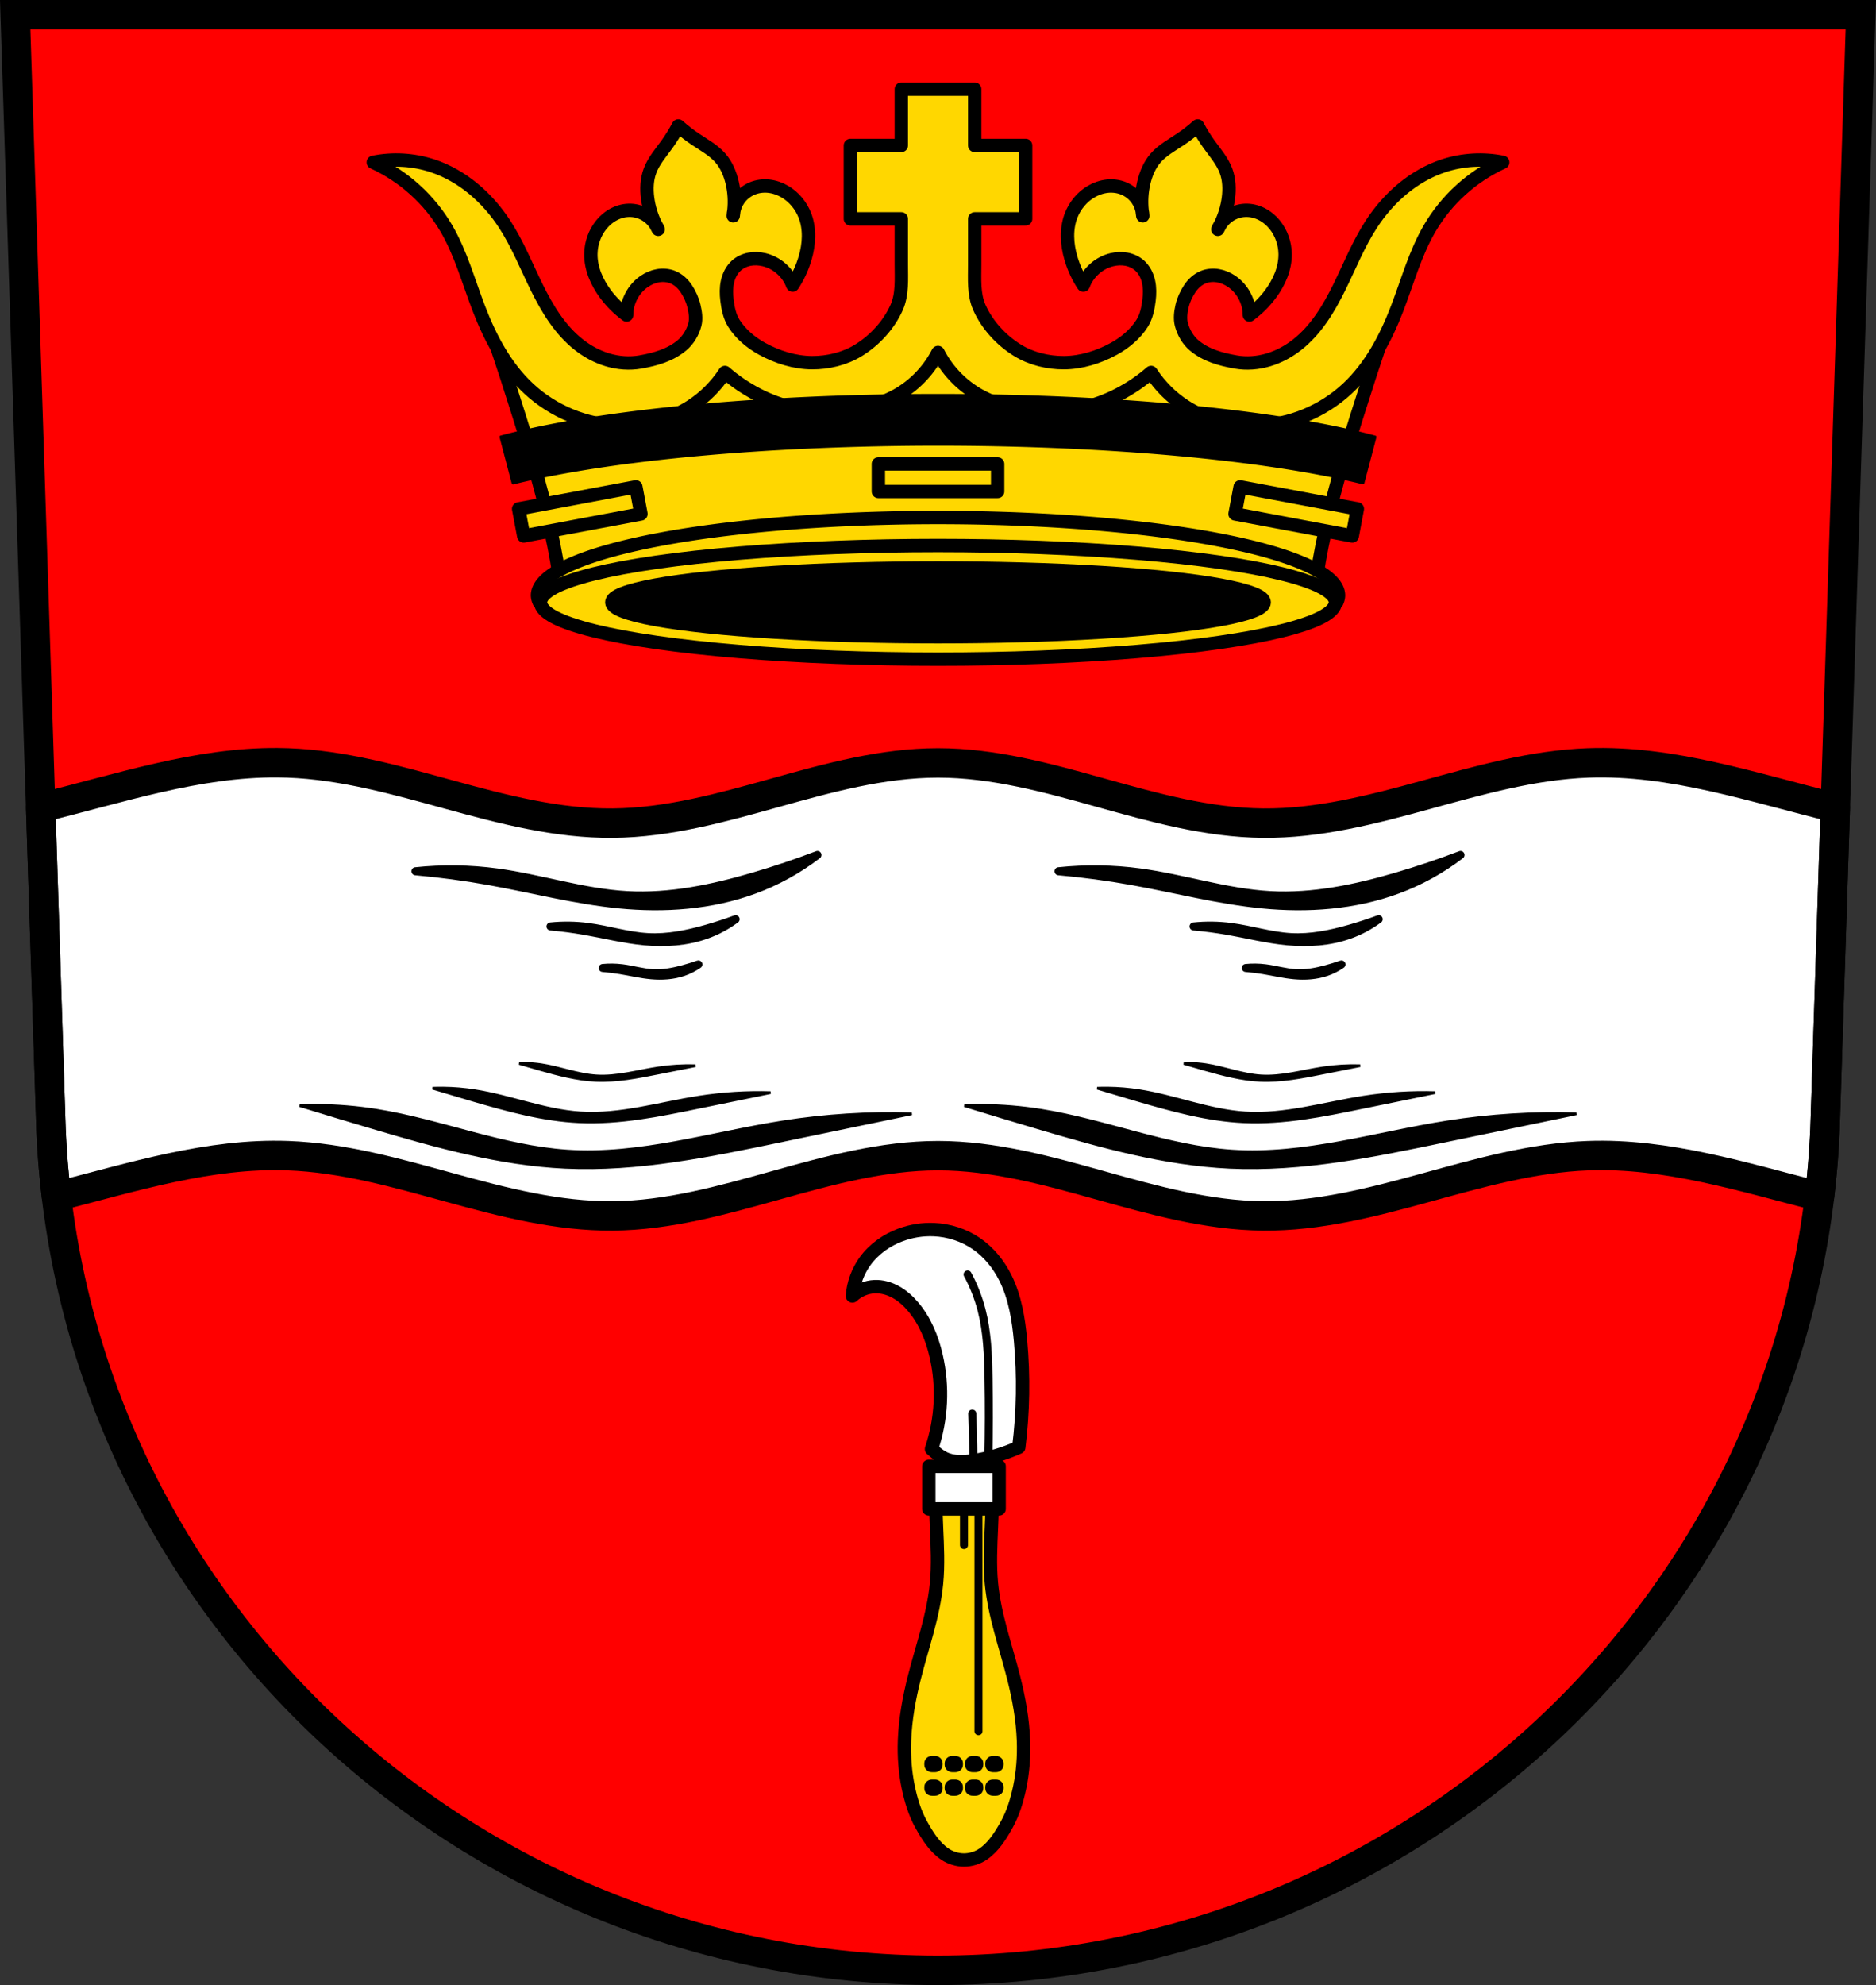 <svg xmlns="http://www.w3.org/2000/svg" width="701.33" height="741.77" viewBox="0 0 701.334 741.769"><rect x="0" y="0" width="701.334" height="741.769" fill="#333333" stroke="none"/><g transform="translate(-21.732-50.34)"><g fill-rule="evenodd"><path d="m27.412 55.835l13.398 416.62c7.415 175.25 153.92 314.05 331.59 314.14 177.51-.215 324.07-139.06 331.59-314.14l13.398-416.62h-344.98z" fill="#f00"/><g stroke="#000"><g stroke-width="11"><path d="m103.75 284.99c-30.05-.206-59.09 9.644-88.54 16.832l3.869 120.3c.356 8.417 1.036 16.749 2.02 24.986 28.703-7.309 57.1-16.342 86.52-15.277 20.646.747 40.741 6.48 60.664 11.949 19.923 5.469 40.2 10.751 60.859 10.564 20.664-.186 40.84-5.834 60.742-11.395 19.902-5.56 40.12-11.12 60.783-11.12 20.665 0 40.879 5.559 60.781 11.12 19.902 5.56 40.08 11.208 60.742 11.395 20.659.186 40.937-5.096 60.859-10.564 19.923-5.469 40.02-11.202 60.664-11.949 29.41-1.064 57.805 7.965 86.5 15.273.992-8.237 1.678-16.567 2.039-24.982l3.869-120.3c-30.716-7.496-60.983-17.885-92.41-16.748-20.646.747-40.741 6.479-60.664 11.947-19.923 5.469-40.2 10.753-60.859 10.566-20.664-.186-40.84-5.834-60.742-11.395-19.902-5.56-40.12-11.12-60.781-11.12-20.665 0-40.881 5.559-60.783 11.12-19.902 5.56-40.08 11.208-60.742 11.395-20.659.186-40.937-5.098-60.859-10.566-19.923-5.469-40.02-11.2-60.664-11.947-1.29-.047-2.581-.075-3.867-.084z" transform="translate(21.732 50.34)" fill="#fff" stroke-linejoin="round"/><path d="m27.412 55.835l13.398 416.62c7.415 175.25 153.92 314.05 331.59 314.14 177.51-.215 324.07-139.06 331.59-314.14l13.398-416.62h-344.98z" fill="none"/></g><path d="m327.33 369.81c-7.864 2.998-15.847 5.683-23.924 8.05-15.336 4.489-31.24 7.839-47.2 6.959-16.473-.908-32.367-6.277-48.717-8.48-10.08-1.359-20.329-1.506-30.447-.436 9.256.82 18.475 2.054 27.621 3.697 16.17 2.906 32.14 7.097 48.5 8.699 16.979 1.664 34.444.448 50.46-5.438 8.499-3.123 16.522-7.539 23.707-13.05zm240.41 0c-7.864 2.998-15.847 5.683-23.924 8.05-15.336 4.489-31.24 7.839-47.2 6.959-16.473-.908-32.367-6.277-48.717-8.48-10.08-1.359-20.329-1.506-30.447-.436 9.256.82 18.475 2.054 27.621 3.697 16.17 2.906 32.14 7.097 48.5 8.699 16.979 1.664 34.444.448 50.46-5.438 8.499-3.123 16.522-7.539 23.707-13.05zm-271 24c-3.624 1.339-7.301 2.539-11.02 3.594-7.07 2.01-14.391 3.501-21.732 3.107-7.579-.406-14.908-2.803-22.434-3.787-4.645-.607-9.361-.674-14.02-.195 4.261.366 8.505.919 12.719 1.652 7.447 1.297 14.809 3.166 22.334 3.885 7.815.746 15.844.215 23.24-2.428 3.898-1.393 7.589-3.365 10.916-5.828zm240.41 0c-3.624 1.339-7.301 2.539-11.02 3.594-7.07 2.01-14.391 3.501-21.732 3.107-7.579-.406-14.908-2.803-22.434-3.787-4.645-.607-9.361-.674-14.02-.195 4.261.366 8.505.919 12.719 1.652 7.447 1.297 14.809 3.166 22.334 3.885 7.815.746 15.844.215 23.24-2.428 3.898-1.393 7.589-3.365 10.916-5.828zm-254.33 16.902c-1.875.657-3.774 1.244-5.693 1.76-3.664.986-7.445 1.714-11.234 1.521-3.912-.199-7.706-1.374-11.594-1.855-2.402-.298-4.839-.328-7.248-.094 2.201.18 4.395.449 6.574.809 3.849.634 7.658 1.548 11.543 1.902 4.04.368 8.173.116 12.01-1.189 2-.681 3.908-1.645 5.643-2.854zm240.41 0c-1.875.657-3.774 1.244-5.693 1.76-3.664.986-7.445 1.714-11.234 1.521-3.912-.199-7.706-1.374-11.594-1.855-2.402-.298-4.839-.329-7.248-.094 2.201.18 4.395.449 6.574.809 3.849.634 7.658 1.548 11.543 1.902 4.04.368 8.173.116 12.01-1.189 2-.681 3.908-1.645 5.643-2.854z" stroke-linejoin="round" stroke-width="3"/><path d="m217.92 447.68c-.691-.008-1.381 0-2.072.025 2.628.771 5.259 1.529 7.895 2.273 6.775 1.914 13.642 3.751 20.676 4.066 7.877.354 15.7-1.21 23.434-2.75 4.635-.923 9.271-1.841 13.908-2.752-4.649-.135-9.309.144-13.908.836-7.725 1.162-15.387 3.488-23.18 2.992-6.985-.444-13.631-3.132-20.551-4.188-2.05-.313-4.123-.481-6.197-.504zm248.45 0c-.691-.008-1.381 0-2.072.025 2.628.771 5.259 1.529 7.895 2.273 6.775 1.914 13.642 3.751 20.676 4.066 7.877.354 15.7-1.21 23.434-2.75 4.635-.923 9.271-1.841 13.908-2.752-4.649-.135-9.309.144-13.908.836-7.725 1.162-15.387 3.488-23.18 2.992-6.985-.444-13.631-3.132-20.551-4.188-2.05-.313-4.123-.481-6.197-.504zm-278.94 9.232c-1.325-.015-2.652.002-3.977.051 5.04 1.524 10.08 3.02 15.13 4.494 12.974 3.782 26.14 7.421 39.635 8.04 15.11.699 30.11-2.397 44.92-5.441 8.885-1.826 17.772-3.64 26.662-5.441-8.913-.266-17.85.29-26.662 1.656-14.808 2.296-29.486 6.892-44.44 5.914-13.407-.877-26.12-6.192-39.39-8.279-3.928-.618-7.901-.952-11.877-.998zm248.45 0c-1.325-.015-2.652.002-3.977.051 5.04 1.524 10.08 3.02 15.13 4.494 12.974 3.782 26.14 7.421 39.635 8.04 15.11.699 30.11-2.397 44.92-5.441 8.885-1.826 17.772-3.64 26.662-5.441-8.913-.266-17.85.29-26.662 1.656-14.808 2.296-29.486 6.892-44.44 5.914-13.407-.877-26.12-6.192-39.39-8.279-3.928-.618-7.901-.952-11.877-.998zm-295.33 6.463c-1.05-.009-2.1-.008-3.15.006-1.2.015-2.4.047-3.6.092 9.12 2.801 18.254 5.555 27.402 8.264 23.481 6.952 47.31 13.642 71.77 14.789 27.365 1.284 54.52-4.407 81.34-10 16.09-3.358 32.18-6.694 48.28-10.01-16.14-.488-32.33.533-48.28 3.045-26.814 4.222-53.39 12.672-80.47 10.875-24.293-1.611-47.29-11.387-71.34-15.225-7.26-1.159-14.606-1.772-21.957-1.836zm248.45 0c-1.05-.009-2.1-.008-3.15.006-1.2.015-2.4.047-3.6.092 9.12 2.801 18.254 5.555 27.402 8.264 23.481 6.952 47.31 13.642 71.77 14.789 27.365 1.284 54.52-4.407 81.34-10 16.09-3.358 32.18-6.694 48.28-10.01-16.14-.488-32.33.533-48.28 3.045-26.814 4.222-53.39 12.672-80.47 10.875-24.293-1.611-47.29-11.387-71.34-15.225-7.26-1.159-14.606-1.772-21.957-1.836z"/></g></g><g transform="translate(876.09)" stroke="#000"><g stroke-linejoin="round"><g fill-rule="evenodd" stroke-width="5"><path d="m-506.11 591.8c.496.448 1 .883 1.522 1.305 1.016.826 2.083 1.605 3.262 2.175 1.663.803 3.512 1.17 5.357 1.253 1.845.083 3.691-.11 5.517-.383 5.85-.872 11.577-2.561 16.964-5 1.636-13.193 1.856-26.561.652-39.8-.733-8.07-2.04-16.239-5.655-23.489-2.529-5.072-6.201-9.626-10.874-12.832-4.654-3.193-10.237-4.984-15.877-5.22-4.207-.176-8.446.5-12.397 1.957-5.231 1.93-9.986 5.279-13.267 9.787-2.761 3.795-4.439 8.369-4.785 13.05 2.227-2.088 5.215-3.347 8.264-3.48 2.784-.122 5.566.673 8 2.027 2.436 1.354 4.541 3.249 6.352 5.368 4.467 5.228 7.16 11.784 8.699 18.486 2.633 11.464 2.024 23.654-1.74 34.798z" fill="#fff"/><path d="m-504.81 606.33c.164 4.922.354 9.844.57 14.764.306 6.971.664 13.974 0 20.916-1.149 12.01-5.308 23.414-8.268 35.06-1.966 7.738-3.414 15.666-3.706 23.684-.214 5.879.215 11.794 1.425 17.531 1 4.751 2.437 9.509 4.785 13.76 2.296 4.157 4.972 8.454 8.899 11.124 2.055 1.397 4.642 2.19 7.127 2.19 2.485 0 5.072-.793 7.127-2.19 3.927-2.67 6.603-6.967 8.899-11.124 2.348-4.25 3.782-9.01 4.785-13.76 1.21-5.737 1.639-11.652 1.425-17.531-.292-8.02-1.74-15.945-3.706-23.684-2.959-11.649-7.118-23.05-8.268-35.06-.664-6.942-.306-13.945 0-20.916.216-4.92.406-9.841.57-14.764l-10.833.309z" fill="#ffd700"/></g><path transform="translate(21.732 50.34)" d="m-527.69 657.13c-1.022 0-1.846.79-1.846 1.77v.537c0 .98.823 1.77 1.846 1.77h1.152c1.022 0 1.846-.79 1.846-1.77v-.537c0-.98-.823-1.77-1.846-1.77h-1.152zm7.598 0c-1.022 0-1.846.79-1.846 1.77v.537c0 .98.823 1.77 1.846 1.77h1.154c1.022 0 1.844-.79 1.844-1.77v-.537c0-.98-.821-1.77-1.844-1.77h-1.154zm7.598 0c-1.022 0-1.846.79-1.846 1.77v.537c0 .98.823 1.77 1.846 1.77h1.154c1.022 0 1.846-.79 1.846-1.77v-.537c0-.98-.823-1.77-1.846-1.77h-1.154zm7.6 0c-1.022 0-1.846.79-1.846 1.77v.537c0 .98.823 1.77 1.846 1.77h1.152c1.022 0 1.846-.79 1.846-1.77v-.537c0-.98-.823-1.77-1.846-1.77h-1.152zm-22.795 8.818c-1.022 0-1.846.79-1.846 1.77v.537c0 .98.823 1.77 1.846 1.77h1.152c1.022 0 1.846-.79 1.846-1.77v-.537c0-.98-.823-1.77-1.846-1.77h-1.152zm7.598 0c-1.022 0-1.846.79-1.846 1.77v.537c0 .98.823 1.77 1.846 1.77h1.154c1.022 0 1.844-.79 1.844-1.77v-.537c0-.98-.821-1.77-1.844-1.77h-1.154zm7.598 0c-1.022 0-1.846.79-1.846 1.77v.537c0 .98.823 1.77 1.846 1.77h1.154c1.022 0 1.846-.79 1.846-1.77v-.537c0-.98-.823-1.77-1.846-1.77h-1.154zm7.6 0c-1.022 0-1.846.79-1.846 1.77v.537c0 .98.823 1.77 1.846 1.77h1.152c1.022 0 1.846-.79 1.846-1.77v-.537c0-.98-.823-1.77-1.846-1.77h-1.152z" stroke-linecap="round" stroke-width="2"/></g><g stroke-linecap="round"><g fill="none" fill-rule="evenodd" stroke-width="3"><path d="m-488.56 606.48v90.76"/><path d="m-493.98 606.64v21.03"/></g><path fill="#fff" stroke-linejoin="round" stroke-width="5" d="m-507.13 598.26h26.293v15.912h-26.293z"/><g fill="none" fill-rule="evenodd" stroke-width="3"><path d="m-484.85 595.06c.216-9.928.234-19.861.054-29.79-.155-8.546-.468-17.17-2.61-25.446-1.194-4.612-2.951-9.08-5.22-13.267"/><path d="m-490.45 596.15c-.036-3.77-.108-7.54-.218-11.309-.061-2.103-.134-4.205-.217-6.307"/></g></g></g><g stroke="#000" stroke-linejoin="round"><g fill="#ffd700" stroke-width="5"><path d="m195.83 146.3c7.129 19.871 13.849 39.888 20.15 60.04 4.953 15.825 9.658 31.758 12.865 48.03 1.455 7.381 2.599 14.822 3.43 22.299l136.59 1.225-.006.063 3.539-.031 3.537.031-.006-.063 136.59-1.225c.831-7.477 1.975-14.918 3.43-22.299 3.207-16.269 7.912-32.2 12.865-48.03 6.306-20.15 13.03-40.16 20.15-60.04l-16.725 23.584c-2.934 8.762-8.939 16.462-16.723 21.441-6.729 4.304-14.742 6.573-22.729 6.434l-24.871-10.721-14.58-7.719-19.297 9.861-27.875 3.859-22.727-17.58-11.04-15.867-11.04 15.867-22.729 17.58-27.873-3.859-19.297-9.861-14.58 7.719-24.871 10.721c-7.986.14-16-2.129-22.729-6.434-7.784-4.979-13.79-12.679-16.725-21.441l-16.723-23.584z" fill-rule="evenodd"/><g stroke-linecap="round"><path d="m372.4 243.71a149.725 29.159 0 0 0 -149.727 29.16 149.725 29.159 0 0 0 .672 2.539h298.13a149.725 29.159 0 0 0 .653 -2.539 149.725 29.159 0 0 0 -149.725 -29.16z"/><ellipse cx="372.4" cy="275.41" rx="148.58" ry="21.23"/><path d="m350.1 223.7v10.291h44.598v-10.291h-44.598zm-90.65 8.557l-43.832 8.23 1.9 10.115 43.832-8.23-1.9-10.115zm225.89 0l-1.898 10.115 43.832 8.23 1.898-10.115-43.832-8.23z"/></g><path d="m336.95 33.31v21.04h-19.04v27.434h19.04v17.04c0 5.406.45 11.134-1.734 16.05-2.911 6.552-8.209 12.298-14.318 16.05-5.099 3.132-11.369 4.642-17.354 4.604-6.455-.041-12.998-2.094-18.654-5.205-4.136-2.275-7.994-5.492-10.518-9.48-1.612-2.547-2.239-5.695-2.596-8.66-.278-2.312-.323-4.675.186-6.947.508-2.272 1.601-4.457 3.336-6.01 1.371-1.228 3.106-2.024 4.914-2.367 1.808-.343 3.687-.242 5.477.189 4.81 1.161 8.938 4.837 10.643 9.482 2.039-3.105 3.614-6.514 4.656-10.08 1.523-5.214 1.87-10.941-.107-16-1.427-3.652-4.064-6.84-7.443-8.828-1.83-1.077-3.874-1.806-5.984-2.041-2.11-.235-4.285.034-6.244.854-2.02.845-3.789 2.274-5.04 4.07-.871 1.253-1.48 2.683-1.803 4.174-.068.658-.148 1.314-.258 1.967.027-.662.118-1.319.258-1.967.355-3.434.154-6.927-.615-10.293-.779-3.405-2.162-6.732-4.459-9.363-2.549-2.919-6.04-4.803-9.264-6.959-2.262-1.514-4.417-3.187-6.445-5-1.268 2.408-2.705 4.728-4.297 6.936-2.267 3.144-4.885 6.127-6.256 9.752-1.236 3.267-1.372 6.867-.914 10.33.452 3.424 1.483 6.768 3.01 9.863.357.557.67 1.141.926 1.752-.33-.573-.633-1.16-.926-1.752-.822-1.285-1.891-2.412-3.145-3.283-1.797-1.249-3.954-1.972-6.141-2.061-2.122-.085-4.254.423-6.15 1.379-1.896.956-3.559 2.349-4.898 3.996-2.474 3.042-3.834 6.951-3.898 10.871-.089 5.431 2.233 10.68 5.479 15.04 2.22 2.979 4.887 5.623 7.881 7.822-.022-4.948 2.563-9.832 6.666-12.598 1.526-1.029 3.254-1.779 5.068-2.088 1.815-.309 3.718-.167 5.432.506 2.167.851 3.952 2.516 5.221 4.469 1.269 1.952 2.263 4.166 2.796 6.447.516 2.212.904 4.606.336 6.805-.763 2.953-2.486 5.817-4.823 7.777-4.295 3.603-9.738 5.219-15.617 6.244-4.04.705-8.242.372-12.174-.799-3.932-1.171-7.598-3.169-10.82-5.709-6.99-5.51-11.73-13.361-15.662-21.346-3.932-7.985-7.236-16.322-12.1-23.773-6.421-9.828-15.747-18.02-26.898-21.693-7.097-2.336-14.805-2.789-22.13-1.301 11.358 5.177 21.05 13.944 27.332 24.729 5.43 9.318 8.276 19.87 12.148 29.936 4.258 11.07 9.968 21.859 18.654 29.936 9.127 8.486 21.381 13.566 33.84 13.883 4.823.123 9.667-.448 14.316-1.736 4.447-1.232 8.716-3.122 12.582-5.641 5.01-3.261 9.321-7.575 12.582-12.58 3.704 3.215 7.79 5.988 12.146 8.242 3.993 2.066 8.217 3.698 12.582 4.773 6.504 1.602 13.291 1.956 19.957 1.301 7.3-.717 14.567-2.682 20.824-6.508 5.996-3.667 10.952-9.02 14.15-15.273 3.199 6.258 8.154 11.607 14.15 15.273 6.258 3.826 13.525 5.79 20.824 6.508 6.666.655 13.453.301 19.957-1.301 4.365-1.075 8.589-2.707 12.582-4.773 4.356-2.254 8.443-5.03 12.146-8.242 3.261 5.01 7.576 9.319 12.582 12.58 3.866 2.518 8.135 4.409 12.582 5.641 4.65 1.288 9.493 1.859 14.316 1.736 12.458-.317 24.713-5.397 33.84-13.883 8.686-8.08 14.396-18.866 18.654-29.936 3.872-10.07 6.719-20.618 12.148-29.936 6.284-10.785 15.974-19.551 27.332-24.729-7.322-1.488-15.03-1.035-22.13 1.301-11.151 3.671-20.477 11.865-26.898 21.693-4.868 7.451-8.171 15.789-12.1 23.773-3.932 7.985-8.672 15.836-15.662 21.346-3.222 2.54-6.888 4.538-10.82 5.709-3.932 1.171-8.13 1.504-12.172.799-5.879-1.025-11.34-2.621-15.619-6.244-2.315-1.96-3.958-4.842-4.725-7.777-.574-2.196-.262-4.591.238-6.805.516-2.285 1.527-4.495 2.795-6.447 1.269-1.952 3.053-3.618 5.221-4.469 1.713-.672 3.617-.815 5.432-.506 1.815.309 3.542 1.059 5.068 2.088 4.103 2.765 6.688 7.65 6.666 12.598 2.994-2.199 5.661-4.844 7.881-7.822 3.246-4.355 5.567-9.604 5.479-15.04-.064-3.92-1.424-7.829-3.898-10.871-1.34-1.647-3-3.04-4.898-3.996-1.896-.956-4.03-1.464-6.15-1.379-2.186.088-4.342.812-6.139 2.061-1.253.871-2.324 1.998-3.146 3.283-.293.592-.596 1.179-.926 1.752.256-.61.569-1.195.926-1.752 1.531-3.095 2.561-6.44 3.01-9.863.458-3.463.322-7.06-.914-10.33-1.371-3.625-3.987-6.608-6.254-9.752-1.592-2.208-3.03-4.527-4.299-6.936-2.028 1.815-4.184 3.488-6.445 5-3.22 2.156-6.715 4.04-9.264 6.959-2.297 2.631-3.68 5.958-4.459 9.363-.77 3.366-.97 6.859-.615 10.293.14.647.233 1.305.26 1.967-.11-.652-.192-1.309-.26-1.967-.323-1.491-.932-2.921-1.803-4.174-1.249-1.797-3.02-3.225-5.04-4.07-1.959-.82-4.134-1.088-6.244-.854-2.11.235-4.154.964-5.984 2.041-3.379 1.988-6.01 5.176-7.441 8.828-1.977 5.059-1.633 10.786-.109 16 1.042 3.566 2.617 6.975 4.656 10.08 1.705-4.645 5.833-8.321 10.643-9.482 1.789-.432 3.668-.533 5.477-.189 1.808.343 3.543 1.139 4.914 2.367 1.735 1.553 2.828 3.738 3.336 6.01.508 2.272.464 4.636.186 6.947-.357 2.965-.986 6.114-2.598 8.66-2.524 3.988-6.381 7.206-10.516 9.48-5.656 3.111-12.199 5.164-18.654 5.205-5.984.038-12.254-1.471-17.354-4.604-6.109-3.753-11.406-9.499-14.316-16.05-2.185-4.919-1.736-10.647-1.736-16.05v-17.04h19.04v-27.434h-19.04v-21.04h-13.717z" transform="translate(21.732 50.34)" fill-rule="evenodd"/></g><g stroke-linecap="round"><path d="m372.399 198.034a195.379 34.358 0 0 0 -163.43 15.555l4.547 17.275a195.379 34.358 0 0 1 158.883 -14.49 195.379 34.358 0 0 1 158.895 14.441l4.525-17.201A195.379 34.358 0 0 0 372.399 198.034"/><ellipse cx="372.4" cy="275.41" rx="121.95" ry="12.86" stroke-width="5"/></g></g></g></svg>